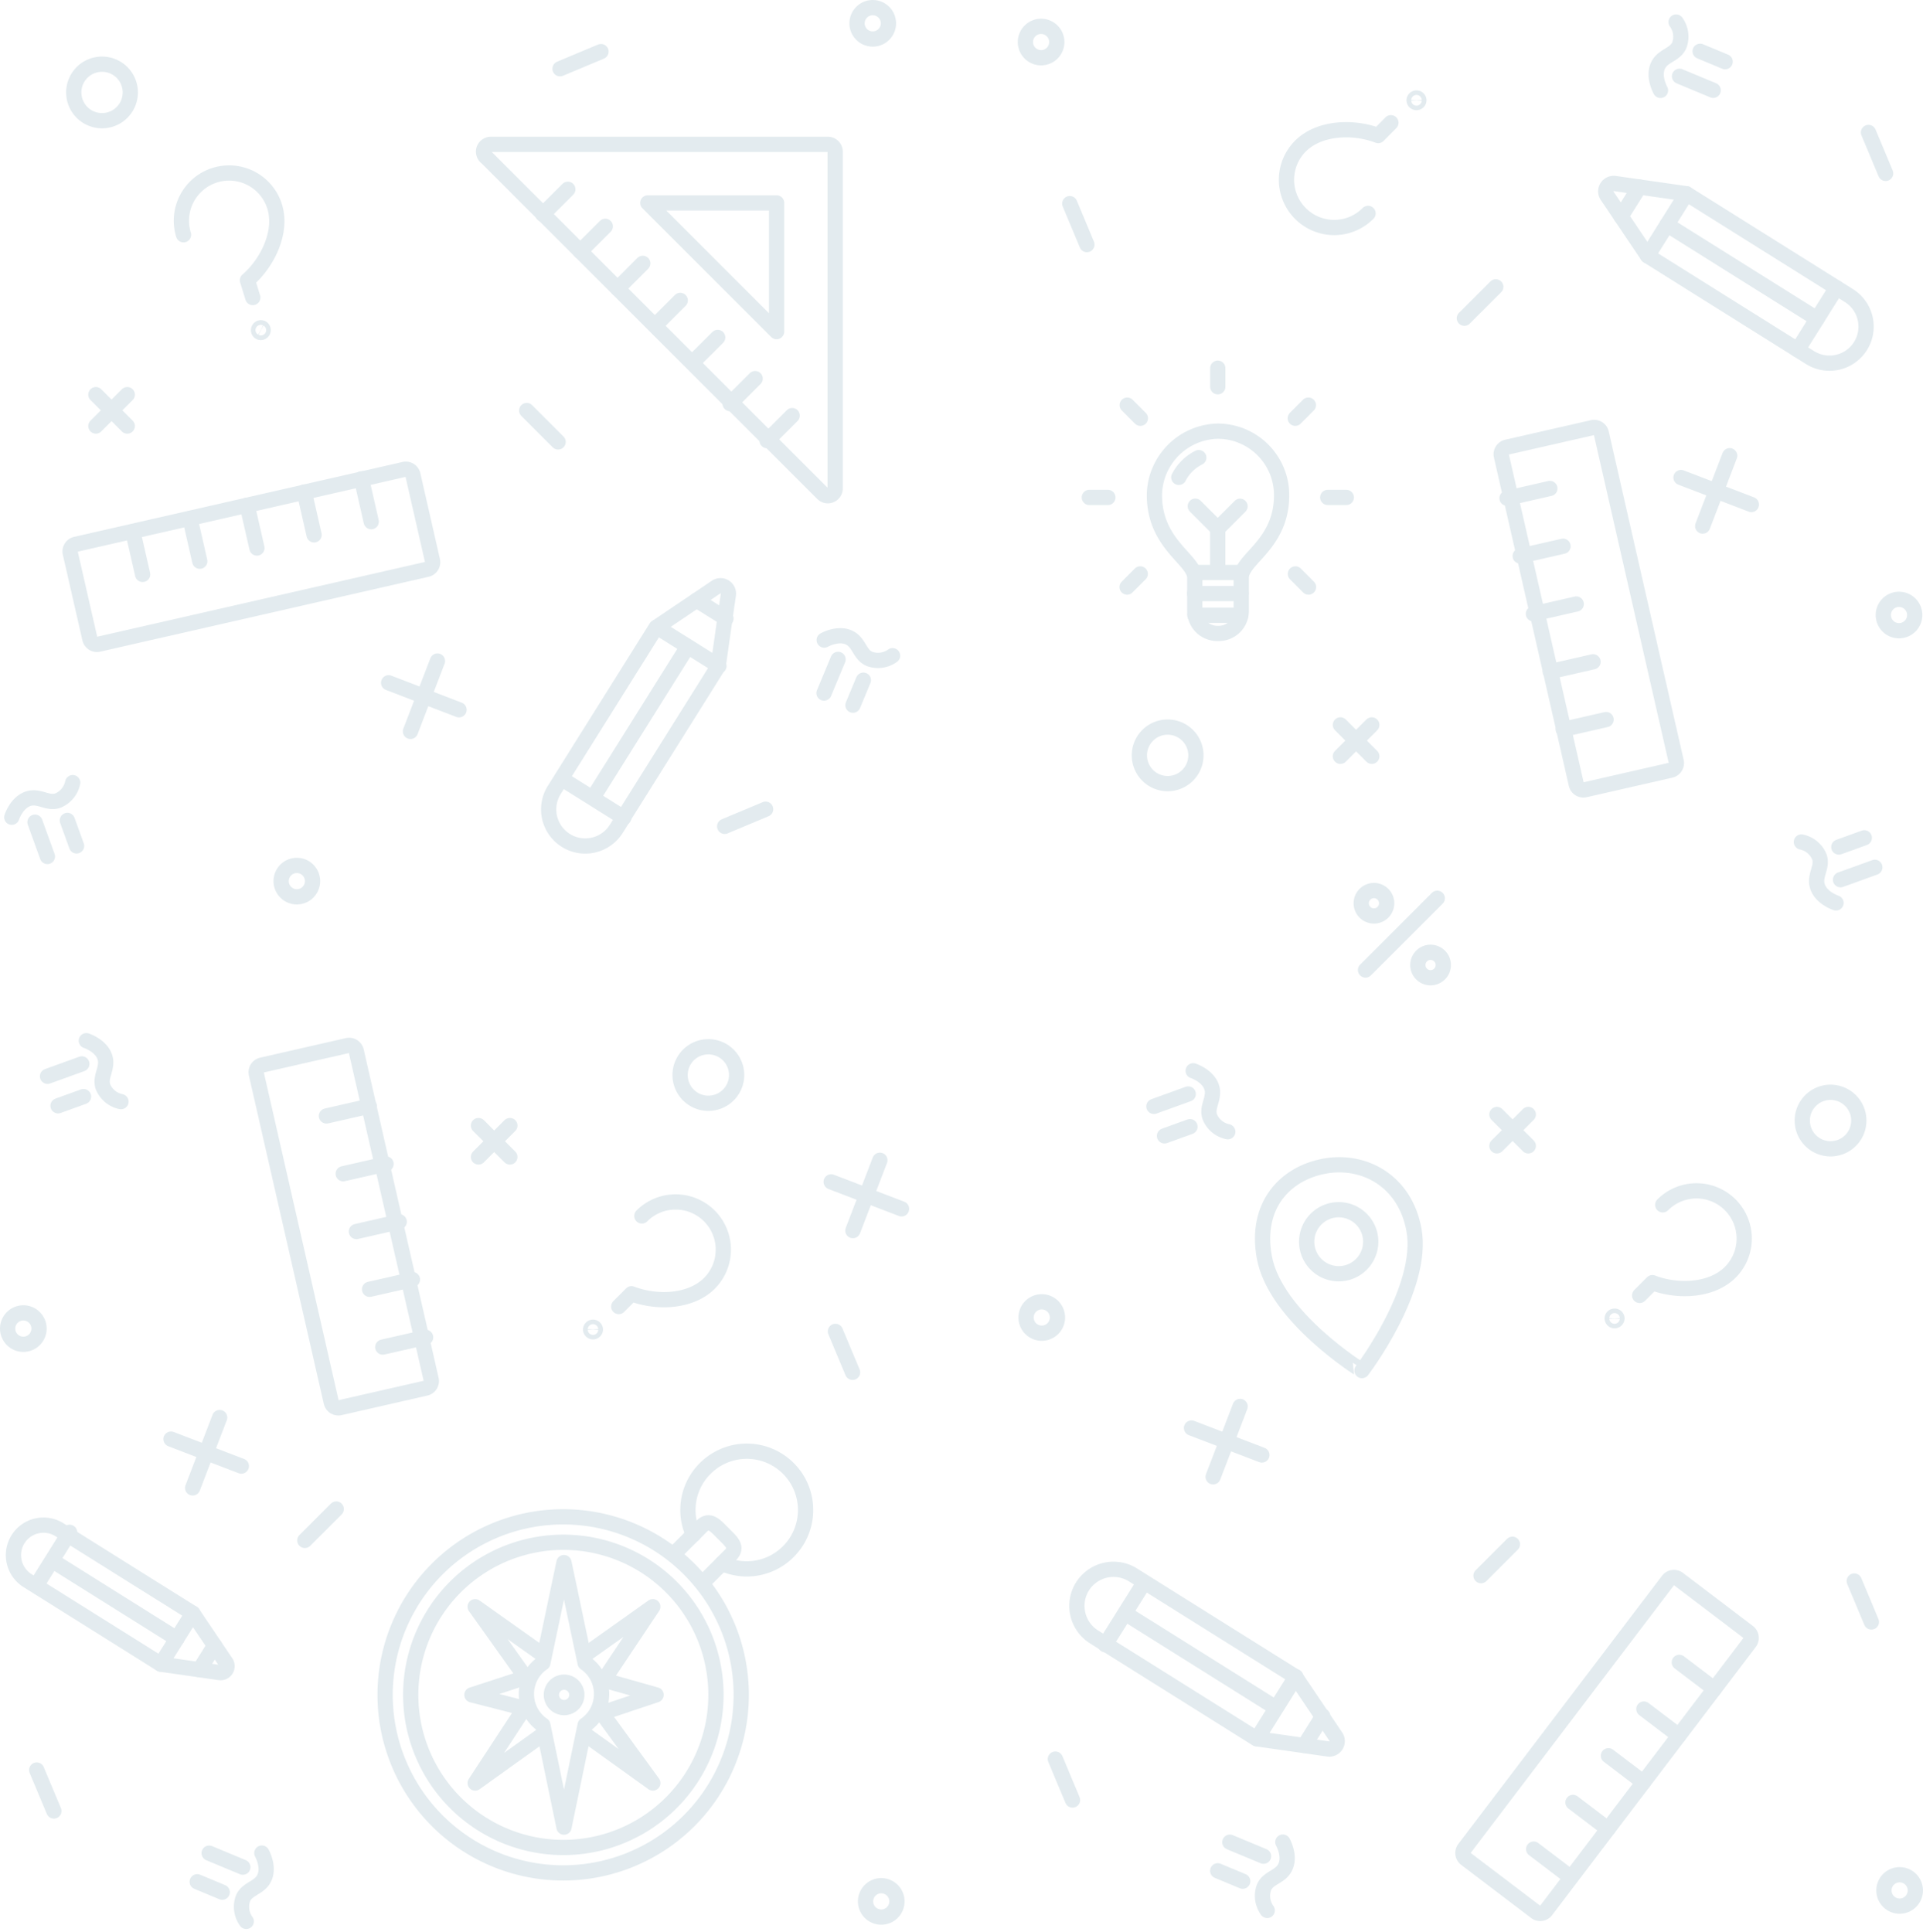 <svg xmlns="http://www.w3.org/2000/svg" width="378" height="379.836" viewBox="0 0 378 379.836">
  <g id="bg-pattern" transform="translate(1.5 1.5)" opacity="0.11" style="mix-blend-mode: overlay;isolation: isolate">
    <g id="Gruppe_1169" data-name="Gruppe 1169" style="mix-blend-mode: multiply;isolation: isolate">
      <path id="Pfad_2929" data-name="Pfad 2929" d="M-1052.342,2521.917l11.808-7.956a1.546,1.546,0,0,1,1.687-.025,1.543,1.543,0,0,1,.717,1.529l-2.013,14.094-20.018,31.935a7.2,7.2,0,0,1-9.92,2.277,7.2,7.2,0,0,1-2.275-9.914Z" transform="translate(1179.804 -2400.052)" fill="none" stroke="#044d70" stroke-linecap="round" stroke-linejoin="round" stroke-width="3"/>
      <line id="Linie_241" data-name="Linie 241" x2="12.199" y2="7.642" transform="translate(127.619 121.786)" fill="none" stroke="#044d70" stroke-linecap="round" stroke-linejoin="round" stroke-width="3"/>
      <line id="Linie_242" data-name="Linie 242" x1="12.194" y1="7.639" transform="translate(108.923 151.615)" fill="none" stroke="#044d70" stroke-linecap="round" stroke-linejoin="round" stroke-width="3"/>
      <line id="Linie_243" data-name="Linie 243" x1="18.49" y2="29.498" transform="translate(115.112 125.738)" fill="none" stroke="#044d70" stroke-linecap="round" stroke-linejoin="round" stroke-width="3"/>
      <line id="Linie_244" data-name="Linie 244" x2="5.768" y2="3.612" transform="translate(135.432 116.495)" fill="none" stroke="#044d70" stroke-linecap="round" stroke-linejoin="round" stroke-width="3"/>
      <path id="Pfad_2930" data-name="Pfad 2930" d="M-1165.125,2505.9a1.441,1.441,0,0,0-1.085,1.724l3.843,16.838a1.44,1.44,0,0,0,1.717,1.083l64.548-14.722a1.437,1.437,0,0,0,1.084-1.724l-3.84-16.834a1.434,1.434,0,0,0-1.723-1.084Z" transform="translate(1178.525 -2400.397)" fill="none" stroke="#044d70" stroke-linecap="round" stroke-linejoin="round" stroke-width="3"/>
      <line id="Linie_245" data-name="Linie 245" x2="1.917" y2="8.419" transform="translate(69.555 92.636)" fill="none" stroke="#044d70" stroke-linecap="round" stroke-linejoin="round" stroke-width="3"/>
      <line id="Linie_246" data-name="Linie 246" x2="1.918" y2="8.422" transform="translate(58.32 95.225)" fill="none" stroke="#044d70" stroke-linecap="round" stroke-linejoin="round" stroke-width="3"/>
      <line id="Linie_247" data-name="Linie 247" x2="1.922" y2="8.415" transform="translate(47.081 97.823)" fill="none" stroke="#044d70" stroke-linecap="round" stroke-linejoin="round" stroke-width="3"/>
      <line id="Linie_248" data-name="Linie 248" x2="1.92" y2="8.42" transform="translate(35.848 100.413)" fill="none" stroke="#044d70" stroke-linecap="round" stroke-linejoin="round" stroke-width="3"/>
      <line id="Linie_249" data-name="Linie 249" x2="1.925" y2="8.427" transform="translate(24.611 102.997)" fill="none" stroke="#044d70" stroke-linecap="round" stroke-linejoin="round" stroke-width="3"/>
      <path id="Pfad_2931" data-name="Pfad 2931" d="M-1019.566,2497.021a1.435,1.435,0,0,0,1.568.311,1.437,1.437,0,0,0,.888-1.329v-66.2a1.437,1.437,0,0,0-1.442-1.439h-66.226a1.436,1.436,0,0,0-1.441,1.439,1.451,1.451,0,0,0,.608,1.177Zm-9.058-57.146v25.3l-25.309-25.3Z" transform="translate(1179.774 -2401.485)" fill="none" stroke="#044d70" stroke-linecap="round" stroke-linejoin="round" stroke-width="3"/>
      <line id="Linie_250" data-name="Linie 250" y1="4.923" x2="4.93" transform="translate(149.288 80.205)" fill="none" stroke="#044d70" stroke-linecap="round" stroke-linejoin="round" stroke-width="3"/>
      <line id="Linie_251" data-name="Linie 251" y1="4.921" x2="4.926" transform="translate(142.014 72.931)" fill="none" stroke="#044d70" stroke-linecap="round" stroke-linejoin="round" stroke-width="3"/>
      <line id="Linie_252" data-name="Linie 252" y1="4.924" x2="4.933" transform="translate(134.645 64.839)" fill="none" stroke="#044d70" stroke-linecap="round" stroke-linejoin="round" stroke-width="3"/>
      <line id="Linie_253" data-name="Linie 253" y1="4.929" x2="4.929" transform="translate(127.286 57.558)" fill="none" stroke="#044d70" stroke-linecap="round" stroke-linejoin="round" stroke-width="3"/>
      <line id="Linie_254" data-name="Linie 254" y1="4.924" x2="4.926" transform="translate(119.921 50.274)" fill="none" stroke="#044d70" stroke-linecap="round" stroke-linejoin="round" stroke-width="3"/>
      <line id="Linie_255" data-name="Linie 255" y1="4.924" x2="4.93" transform="translate(112.554 42.995)" fill="none" stroke="#044d70" stroke-linecap="round" stroke-linejoin="round" stroke-width="3"/>
      <line id="Linie_256" data-name="Linie 256" y1="4.925" x2="4.927" transform="translate(105.193 35.71)" fill="none" stroke="#044d70" stroke-linecap="round" stroke-linejoin="round" stroke-width="3"/>
      <path id="Pfad_2932" data-name="Pfad 2932" d="M-1143.951,2446.137a9.376,9.376,0,0,1,6.2-11.728,9.378,9.378,0,0,1,11.721,6.2c1.526,4.949-1.347,11-5.353,14.48l1.049,3.392" transform="translate(1178.525 -2401.485)" fill="none" stroke="#044d70" stroke-linecap="round" stroke-linejoin="round" stroke-width="3"/>
      <path id="Pfad_2933" data-name="Pfad 2933" d="M-1128.97,2465.3a.468.468,0,0,0,.437-.827.468.468,0,0,0-.437.827Z" transform="translate(1178.525 -2401.485)" fill="none" stroke="#044d70" stroke-linecap="round" stroke-linejoin="round" stroke-width="3"/>
      <line id="Linie_257" data-name="Linie 257" x2="13.834" y2="5.307" transform="translate(74.892 132.732)" fill="none" stroke="#044d70" stroke-linecap="round" stroke-linejoin="round" stroke-width="3"/>
      <line id="Linie_258" data-name="Linie 258" y1="13.833" x2="5.305" transform="translate(79.184 128.455)" fill="none" stroke="#044d70" stroke-linecap="round" stroke-linejoin="round" stroke-width="3"/>
      <line id="Linie_259" data-name="Linie 259" y1="6.172" x2="6.171" transform="translate(17.347 76.085)" fill="none" stroke="#044d70" stroke-linecap="round" stroke-linejoin="round" stroke-width="3"/>
      <line id="Linie_260" data-name="Linie 260" x1="6.171" y1="6.173" transform="translate(17.346 76.085)" fill="none" stroke="#044d70" stroke-linecap="round" stroke-linejoin="round" stroke-width="3"/>
      <line id="Linie_261" data-name="Linie 261" x1="6.172" y1="6.173" transform="translate(102.033 79.206)" fill="none" stroke="#044d70" stroke-linecap="round" stroke-linejoin="round" stroke-width="3"/>
      <line id="Linie_262" data-name="Linie 262" x1="8.051" y2="3.371" transform="translate(140.947 157.583)" fill="none" stroke="#044d70" stroke-linecap="round" stroke-linejoin="round" stroke-width="3"/>
      <line id="Linie_263" data-name="Linie 263" x1="8.051" y2="3.371" transform="translate(108.584 8.643)" fill="none" stroke="#044d70" stroke-linecap="round" stroke-linejoin="round" stroke-width="3"/>
      <path id="Pfad_2934" data-name="Pfad 2934" d="M-1154.413,2418.161a5.555,5.555,0,0,1-5.556,5.553,5.555,5.555,0,0,1-5.556-5.553,5.556,5.556,0,0,1,5.556-5.558A5.557,5.557,0,0,1-1154.413,2418.161Z" transform="translate(1178.525 -2401.485)" fill="none" stroke="#044d70" stroke-linecap="round" stroke-linejoin="round" stroke-width="3"/>
      <path id="Pfad_2935" data-name="Pfad 2935" d="M-1118.588,2571.34a3.087,3.087,0,0,1-3.087,3.087,3.087,3.087,0,0,1-3.086-3.087,3.087,3.087,0,0,1,3.086-3.086A3.087,3.087,0,0,1-1118.588,2571.34Z" transform="translate(1178.525 -2399.618)" fill="none" stroke="#044d70" stroke-linecap="round" stroke-linejoin="round" stroke-width="3"/>
      <path id="Pfad_2936" data-name="Pfad 2936" d="M-1007.235,2404.571a3.086,3.086,0,0,1-3.086,3.086,3.088,3.088,0,0,1-3.087-3.086,3.088,3.088,0,0,1,3.087-3.086A3.086,3.086,0,0,1-1007.235,2404.571Z" transform="translate(1180.374 -2401.485)" fill="none" stroke="#044d70" stroke-linecap="round" stroke-linejoin="round" stroke-width="3"/>
      <line id="Linie_264" data-name="Linie 264" y1="6.623" x2="2.758" transform="translate(160.478 128.129)" fill="none" stroke="#044d70" stroke-linecap="round" stroke-linejoin="round" stroke-width="3"/>
      <line id="Linie_265" data-name="Linie 265" y1="4.914" x2="2.046" transform="translate(166.164 132.22)" fill="none" stroke="#044d70" stroke-linecap="round" stroke-linejoin="round" stroke-width="3"/>
      <path id="Pfad_2937" data-name="Pfad 2937" d="M-1019.822,2524.455s2.566-1.456,4.739-.548,2.153,3.417,4.174,4.26a4.877,4.877,0,0,0,4.52-.642" transform="translate(1180.338 -2400.123)" fill="none" stroke="#044d70" stroke-linecap="round" stroke-linejoin="round" stroke-width="3"/>
      <line id="Linie_266" data-name="Linie 266" x1="2.438" y1="6.747" transform="translate(5.379 160.134)" fill="none" stroke="#044d70" stroke-linecap="round" stroke-linejoin="round" stroke-width="3"/>
      <line id="Linie_267" data-name="Linie 267" x1="1.809" y1="5.009" transform="translate(11.741 159.789)" fill="none" stroke="#044d70" stroke-linecap="round" stroke-linejoin="round" stroke-width="3"/>
      <path id="Pfad_2938" data-name="Pfad 2938" d="M-1177.715,2558.957s.907-2.8,3.124-3.6,3.895,1.064,5.956.322a4.87,4.87,0,0,0,2.9-3.525" transform="translate(1178.525 -2399.795)" fill="none" stroke="#044d70" stroke-linecap="round" stroke-linejoin="round" stroke-width="3"/>
      <path id="Pfad_2939" data-name="Pfad 2939" d="M-1142.136,2713.04l6.529,9.692a1.266,1.266,0,0,1,.021,1.383,1.268,1.268,0,0,1-1.255.589l-11.567-1.653-26.208-16.427a5.913,5.913,0,0,1-1.868-8.14,5.907,5.907,0,0,1,8.137-1.867Z" transform="translate(1178.525 -2397.388)" fill="none" stroke="#044d70" stroke-linecap="round" stroke-linejoin="round" stroke-width="3"/>
      <line id="Linie_268" data-name="Linie 268" x1="6.272" y2="10.011" transform="translate(30.117 315.652)" fill="none" stroke="#044d70" stroke-linecap="round" stroke-linejoin="round" stroke-width="3"/>
      <line id="Linie_269" data-name="Linie 269" y1="10.008" x2="6.269" transform="translate(5.912 299.738)" fill="none" stroke="#044d70" stroke-linecap="round" stroke-linejoin="round" stroke-width="3"/>
      <line id="Linie_270" data-name="Linie 270" x1="24.208" y1="15.175" transform="translate(9.046 305.486)" fill="none" stroke="#044d70" stroke-linecap="round" stroke-linejoin="round" stroke-width="3"/>
      <line id="Linie_271" data-name="Linie 271" x1="2.966" y2="4.733" transform="translate(37.705 322.014)" fill="none" stroke="#044d70" stroke-linecap="round" stroke-linejoin="round" stroke-width="3"/>
      <path id="Pfad_2940" data-name="Pfad 2940" d="M-1109.994,2603.876a1.444,1.444,0,0,0-1.725-1.085l-16.838,3.844a1.44,1.44,0,0,0-1.083,1.717l14.723,64.548a1.437,1.437,0,0,0,1.723,1.084l16.834-3.84a1.434,1.434,0,0,0,1.084-1.724Z" transform="translate(1178.525 -2398.744)" fill="none" stroke="#044d70" stroke-linecap="round" stroke-linejoin="round" stroke-width="3"/>
      <line id="Linie_272" data-name="Linie 272" x1="8.419" y2="1.917" transform="translate(73.742 261.408)" fill="none" stroke="#044d70" stroke-linecap="round" stroke-linejoin="round" stroke-width="3"/>
      <line id="Linie_273" data-name="Linie 273" x1="8.422" y2="1.918" transform="translate(71.149 250.048)" fill="none" stroke="#044d70" stroke-linecap="round" stroke-linejoin="round" stroke-width="3"/>
      <line id="Linie_274" data-name="Linie 274" x1="8.416" y2="1.922" transform="translate(68.558 238.686)" fill="none" stroke="#044d70" stroke-linecap="round" stroke-linejoin="round" stroke-width="3"/>
      <line id="Linie_275" data-name="Linie 275" x1="8.42" y2="1.92" transform="translate(65.964 227.328)" fill="none" stroke="#044d70" stroke-linecap="round" stroke-linejoin="round" stroke-width="3"/>
      <line id="Linie_276" data-name="Linie 276" x1="8.426" y2="1.925" transform="translate(62.666 215.966)" fill="none" stroke="#044d70" stroke-linecap="round" stroke-linejoin="round" stroke-width="3"/>
      <path id="Pfad_2941" data-name="Pfad 2941" d="M-1055.239,2636.322a9.378,9.378,0,0,1,13.268,0,9.379,9.379,0,0,1,0,13.26c-3.662,3.662-10.352,3.951-15.3,2.037l-2.508,2.513" transform="translate(1179.909 -2398.78)" fill="none" stroke="#044d70" stroke-linecap="round" stroke-linejoin="round" stroke-width="3"/>
      <path id="Pfad_2942" data-name="Pfad 2942" d="M-1065.178,2658.525a.468.468,0,0,0,.935,0,.468.468,0,0,0-.935,0Z" transform="translate(1179.776 -2398.653)" fill="none" stroke="#044d70" stroke-linecap="round" stroke-linejoin="round" stroke-width="3"/>
      <line id="Linie_277" data-name="Linie 277" x1="5.307" y2="13.834" transform="translate(36.37 277.177)" fill="none" stroke="#044d70" stroke-linecap="round" stroke-linejoin="round" stroke-width="3"/>
      <line id="Linie_278" data-name="Linie 278" x2="13.832" y2="5.305" transform="translate(32.108 281.416)" fill="none" stroke="#044d70" stroke-linecap="round" stroke-linejoin="round" stroke-width="3"/>
      <line id="Linie_279" data-name="Linie 279" x2="6.172" y2="6.171" transform="translate(92.553 219.779)" fill="none" stroke="#044d70" stroke-linecap="round" stroke-linejoin="round" stroke-width="3"/>
      <line id="Linie_280" data-name="Linie 280" y1="6.171" x2="6.173" transform="translate(92.553 219.778)" fill="none" stroke="#044d70" stroke-linecap="round" stroke-linejoin="round" stroke-width="3"/>
      <line id="Linie_281" data-name="Linie 281" y1="6.172" x2="6.174" transform="translate(58.422 295.163)" fill="none" stroke="#044d70" stroke-linecap="round" stroke-linejoin="round" stroke-width="3"/>
      <line id="Linie_282" data-name="Linie 282" x1="3.372" y1="8.051" transform="translate(5.716 346.476)" fill="none" stroke="#044d70" stroke-linecap="round" stroke-linejoin="round" stroke-width="3"/>
      <line id="Linie_283" data-name="Linie 283" x1="3.37" y1="8.051" transform="translate(162.717 260.238)" fill="none" stroke="#044d70" stroke-linecap="round" stroke-linejoin="round" stroke-width="3"/>
      <path id="Pfad_2943" data-name="Pfad 2943" d="M-1042.27,2614.588a5.555,5.555,0,0,1-5.554-5.555,5.555,5.555,0,0,1,5.554-5.556,5.557,5.557,0,0,1,5.558,5.556A5.557,5.557,0,0,1-1042.27,2614.588Z" transform="translate(1180.009 -2399.193)" fill="none" stroke="#044d70" stroke-linecap="round" stroke-linejoin="round" stroke-width="3"/>
      <path id="Pfad_2944" data-name="Pfad 2944" d="M-1175.438,2661.42a3.087,3.087,0,0,1-3.087-3.087,3.087,3.087,0,0,1,3.087-3.086,3.086,3.086,0,0,1,3.086,3.086A3.086,3.086,0,0,1-1175.438,2661.42Z" transform="translate(1178.525 -2398.644)" fill="none" stroke="#044d70" stroke-linecap="round" stroke-linejoin="round" stroke-width="3"/>
      <path id="Pfad_2945" data-name="Pfad 2945" d="M-1008.667,2772.774a3.087,3.087,0,0,1-3.087-3.086,3.089,3.089,0,0,1,3.087-3.087,3.088,3.088,0,0,1,3.086,3.087A3.086,3.086,0,0,1-1008.667,2772.774Z" transform="translate(1180.392 -2397.388)" fill="none" stroke="#044d70" stroke-linecap="round" stroke-linejoin="round" stroke-width="3"/>
      <line id="Linie_284" data-name="Linie 284" x2="6.623" y2="2.758" transform="translate(39.611 362.814)" fill="none" stroke="#044d70" stroke-linecap="round" stroke-linejoin="round" stroke-width="3"/>
      <line id="Linie_285" data-name="Linie 285" x2="4.915" y2="2.046" transform="translate(37.267 368.44)" fill="none" stroke="#044d70" stroke-linecap="round" stroke-linejoin="round" stroke-width="3"/>
      <path id="Pfad_2946" data-name="Pfad 2946" d="M-1128.552,2760.187s1.455,2.565.549,4.738-3.417,2.153-4.261,4.175a4.873,4.873,0,0,0,.643,4.519" transform="translate(1178.525 -2397.388)" fill="none" stroke="#044d70" stroke-linecap="round" stroke-linejoin="round" stroke-width="3"/>
      <line id="Linie_286" data-name="Linie 286" y1="2.438" x2="6.747" transform="translate(7.838 207.654)" fill="none" stroke="#044d70" stroke-linecap="round" stroke-linejoin="round" stroke-width="3"/>
      <line id="Linie_287" data-name="Linie 287" y1="1.81" x2="5.009" transform="translate(9.909 214.081)" fill="none" stroke="#044d70" stroke-linecap="round" stroke-linejoin="round" stroke-width="3"/>
      <path id="Pfad_2947" data-name="Pfad 2947" d="M-1163.055,2602.293s2.806.908,3.605,3.124-1.065,3.9-.323,5.956a4.875,4.875,0,0,0,3.527,2.9" transform="translate(1178.525 -2399.201)" fill="none" stroke="#044d70" stroke-linecap="round" stroke-linejoin="round" stroke-width="3"/>
      <path id="Pfad_2948" data-name="Pfad 2948" d="M-1095.067,2704.335a35,35,0,0,0,0,49.5,35,35,0,0,0,49.5,0,35,35,0,0,0,0-49.5A35,35,0,0,0-1095.067,2704.335Z" transform="translate(1179.519 -2397.388)" fill="none" stroke="#044d70" stroke-linecap="round" stroke-linejoin="round" stroke-width="3"/>
      <path id="Pfad_2949" data-name="Pfad 2949" d="M-1091.532,2707.871a30,30,0,0,0,0,42.426,30,30,0,0,0,42.427,0,30,30,0,0,0,0-42.427A30,30,0,0,0-1091.532,2707.871Z" transform="translate(1179.552 -2397.388)" fill="none" stroke="#044d70" stroke-linecap="round" stroke-linejoin="round" stroke-width="3"/>
      <path id="Pfad_2950" data-name="Pfad 2950" d="M-1066.474,2721.336l13.477-9.574.013-.013-.006.009.007-.008-.012.015-9.623,14.417,10.267,2.9h.009l0,0h0l-10.67,3.57,10.026,13.753.01.011,0,0,0,0-.009-.01-13.515-9.7" transform="translate(1179.807 -2397.388)" fill="none" stroke="#044d70" stroke-linecap="round" stroke-linejoin="round" stroke-width="3"/>
      <path id="Pfad_2951" data-name="Pfad 2951" d="M-1074.163,2736.741l-13.476,9.666-.013.013,0,0,0,0,.013-.014,9.623-14.686-10.264-2.633h-.01l0,0h.005l10.533-3.434-9.892-13.886-.01-.01,0,.006,0-.008.01.011,13.479,9.565" transform="translate(1179.558 -2397.388)" fill="none" stroke="#044d70" stroke-linecap="round" stroke-linejoin="round" stroke-width="3"/>
      <path id="Pfad_2952" data-name="Pfad 2952" d="M-1070.321,2703.084l4.157,19.72a7.376,7.376,0,0,1,3.234,6.109,7.383,7.383,0,0,1-3.23,6.109l-4.157,20.063-4.159-20.062a7.384,7.384,0,0,1-3.231-6.111,7.371,7.371,0,0,1,3.233-6.108Z" transform="translate(1179.681 -2397.388)" fill="none" stroke="#044d70" stroke-linecap="round" stroke-linejoin="round" stroke-width="3"/>
      <path id="Pfad_2953" data-name="Pfad 2953" d="M-1070.318,2731.587a2.5,2.5,0,0,0,2.5-2.5,2.5,2.5,0,0,0-2.5-2.5,2.5,2.5,0,0,0-2.5,2.5A2.5,2.5,0,0,0-1070.318,2731.587Z" transform="translate(1179.705 -2397.388)" fill="none" stroke="#044d70" stroke-linecap="round" stroke-linejoin="round" stroke-width="3"/>
      <path id="Pfad_2954" data-name="Pfad 2954" d="M-1048.532,2701.64l4.951-4.95c1.562-1.562,2.679-.147,4.241,1.416s2.977,2.679,1.415,4.242l-4.949,4.948" transform="translate(1180.001 -2398.141)" fill="none" stroke="#044d70" stroke-linecap="round" stroke-linejoin="round" stroke-width="3"/>
      <path id="Pfad_2955" data-name="Pfad 2955" d="M-1045.281,2698.39a11.5,11.5,0,0,1,2.331-13.017,11.555,11.555,0,0,1,16.342,0,11.555,11.555,0,0,1,0,16.342,11.493,11.493,0,0,1-13.015,2.331" transform="translate(1180.077 -2398.192)" fill="none" stroke="#044d70" stroke-linecap="round" stroke-linejoin="round" stroke-width="3"/>
      <line id="Linie_288" data-name="Linie 288" x1="5.308" y2="13.834" transform="translate(166.149 226.592)" fill="none" stroke="#044d70" stroke-linecap="round" stroke-linejoin="round" stroke-width="3"/>
      <line id="Linie_289" data-name="Linie 289" x2="13.832" y2="5.305" transform="translate(161.882 230.844)" fill="none" stroke="#044d70" stroke-linecap="round" stroke-linejoin="round" stroke-width="3"/>
      <path id="Pfad_2956" data-name="Pfad 2956" d="M-860.248,2450.274l-7.956-11.809a1.537,1.537,0,0,1-.024-1.685,1.541,1.541,0,0,1,1.528-.717l14.094,2.012,31.936,20.018a7.205,7.205,0,0,1,2.276,9.921,7.2,7.2,0,0,1-9.914,2.274Z" transform="translate(1182.609 -2401.485)" fill="none" stroke="#044d70" stroke-linecap="round" stroke-linejoin="round" stroke-width="3"/>
      <line id="Linie_290" data-name="Linie 290" y1="12.199" x2="7.642" transform="translate(322.361 36.589)" fill="none" stroke="#044d70" stroke-linecap="round" stroke-linejoin="round" stroke-width="3"/>
      <line id="Linie_291" data-name="Linie 291" x1="7.64" y2="12.194" transform="translate(351.858 55.081)" fill="none" stroke="#044d70" stroke-linecap="round" stroke-linejoin="round" stroke-width="3"/>
      <line id="Linie_292" data-name="Linie 292" x2="29.498" y2="18.49" transform="translate(326.181 42.688)" fill="none" stroke="#044d70" stroke-linecap="round" stroke-linejoin="round" stroke-width="3"/>
      <line id="Linie_293" data-name="Linie 293" y1="5.767" x2="3.613" transform="translate(317.143 35.271)" fill="none" stroke="#044d70" stroke-linecap="round" stroke-linejoin="round" stroke-width="3"/>
      <path id="Pfad_2957" data-name="Pfad 2957" d="M-874.266,2553.05a1.44,1.44,0,0,0,1.724,1.086l16.838-3.843a1.44,1.44,0,0,0,1.083-1.718l-14.723-64.547a1.434,1.434,0,0,0-1.723-1.084l-16.834,3.839a1.435,1.435,0,0,0-1.084,1.724Z" transform="translate(1182.609 -2400.376)" fill="none" stroke="#044d70" stroke-linecap="round" stroke-linejoin="round" stroke-width="3"/>
      <line id="Linie_294" data-name="Linie 294" y1="1.917" x2="8.419" transform="translate(294.734 94.527)" fill="none" stroke="#044d70" stroke-linecap="round" stroke-linejoin="round" stroke-width="3"/>
      <line id="Linie_295" data-name="Linie 295" y1="1.919" x2="8.421" transform="translate(297.323 105.886)" fill="none" stroke="#044d70" stroke-linecap="round" stroke-linejoin="round" stroke-width="3"/>
      <line id="Linie_296" data-name="Linie 296" y1="1.922" x2="8.416" transform="translate(299.921 117.245)" fill="none" stroke="#044d70" stroke-linecap="round" stroke-linejoin="round" stroke-width="3"/>
      <line id="Linie_297" data-name="Linie 297" y1="1.92" x2="8.42" transform="translate(303.224 128.606)" fill="none" stroke="#044d70" stroke-linecap="round" stroke-linejoin="round" stroke-width="3"/>
      <line id="Linie_298" data-name="Linie 298" y1="1.924" x2="8.427" transform="translate(305.78 139.963)" fill="none" stroke="#044d70" stroke-linecap="round" stroke-linejoin="round" stroke-width="3"/>
      <path id="Pfad_2958" data-name="Pfad 2958" d="M-914.007,2441.939a9.377,9.377,0,0,1-13.268.041,9.38,9.38,0,0,1-.039-13.26c3.652-3.675,10.34-3.984,15.3-2.086l2.5-2.521" transform="translate(1181.421 -2401.485)" fill="none" stroke="#044d70" stroke-linecap="round" stroke-linejoin="round" stroke-width="3"/>
      <path id="Pfad_2959" data-name="Pfad 2959" d="M-904.137,2419.7a.468.468,0,0,0-.935,0,.468.468,0,0,0,.935,0Z" transform="translate(1181.544 -2401.485)" fill="none" stroke="#044d70" stroke-linecap="round" stroke-linejoin="round" stroke-width="3"/>
      <line id="Linie_299" data-name="Linie 299" y1="13.833" x2="5.308" transform="translate(333.195 88.089)" fill="none" stroke="#044d70" stroke-linecap="round" stroke-linejoin="round" stroke-width="3"/>
      <line id="Linie_300" data-name="Linie 300" x1="13.833" y1="5.304" transform="translate(328.932 92.38)" fill="none" stroke="#044d70" stroke-linecap="round" stroke-linejoin="round" stroke-width="3"/>
      <line id="Linie_301" data-name="Linie 301" x1="6.172" y1="6.172" transform="translate(261.98 141.008)" fill="none" stroke="#044d70" stroke-linecap="round" stroke-linejoin="round" stroke-width="3"/>
      <line id="Linie_302" data-name="Linie 302" x1="6.172" y2="6.171" transform="translate(261.98 141.009)" fill="none" stroke="#044d70" stroke-linecap="round" stroke-linejoin="round" stroke-width="3"/>
      <line id="Linie_303" data-name="Linie 303" x1="6.174" y2="6.171" transform="translate(286.348 54.89)" fill="none" stroke="#044d70" stroke-linecap="round" stroke-linejoin="round" stroke-width="3"/>
      <line id="Linie_304" data-name="Linie 304" x2="3.371" y2="8.05" transform="translate(365.785 24.542)" fill="none" stroke="#044d70" stroke-linecap="round" stroke-linejoin="round" stroke-width="3"/>
      <line id="Linie_305" data-name="Linie 305" x2="3.37" y2="8.054" transform="translate(208.783 38.531)" fill="none" stroke="#044d70" stroke-linecap="round" stroke-linejoin="round" stroke-width="3"/>
      <path id="Pfad_2960" data-name="Pfad 2960" d="M-953,2541.338a5.556,5.556,0,0,1,5.554,5.556A5.555,5.555,0,0,1-953,2552.45a5.557,5.557,0,0,1-5.557-5.556A5.558,5.558,0,0,1-953,2541.338Z" transform="translate(1181.022 -2399.898)" fill="none" stroke="#044d70" stroke-linecap="round" stroke-linejoin="round" stroke-width="3"/>
      <path id="Pfad_2961" data-name="Pfad 2961" d="M-810.824,2516.521a3.086,3.086,0,0,1,3.087,3.086,3.088,3.088,0,0,1-3.087,3.087,3.087,3.087,0,0,1-3.086-3.086A3.086,3.086,0,0,1-810.824,2516.521Z" transform="translate(1182.609 -2400.197)" fill="none" stroke="#044d70" stroke-linecap="round" stroke-linejoin="round" stroke-width="3"/>
      <path id="Pfad_2962" data-name="Pfad 2962" d="M-977.594,2405.166a3.087,3.087,0,0,1,3.086,3.087,3.088,3.088,0,0,1-3.087,3.086,3.087,3.087,0,0,1-3.085-3.086A3.087,3.087,0,0,1-977.594,2405.166Z" transform="translate(1180.74 -2401.485)" fill="none" stroke="#044d70" stroke-linecap="round" stroke-linejoin="round" stroke-width="3"/>
      <line id="Linie_306" data-name="Linie 306" x1="6.623" y1="2.758" transform="translate(328.638 13.497)" fill="none" stroke="#044d70" stroke-linecap="round" stroke-linejoin="round" stroke-width="3"/>
      <line id="Linie_307" data-name="Linie 307" x1="4.915" y1="2.046" transform="translate(332.69 8.582)" fill="none" stroke="#044d70" stroke-linecap="round" stroke-linejoin="round" stroke-width="3"/>
      <path id="Pfad_2963" data-name="Pfad 2963" d="M-857.71,2417.753s-1.455-2.564-.549-4.737,3.417-2.154,4.261-4.175a4.877,4.877,0,0,0-.642-4.52" transform="translate(1182.609 -2401.485)" fill="none" stroke="#044d70" stroke-linecap="round" stroke-linejoin="round" stroke-width="3"/>
      <line id="Linie_308" data-name="Linie 308" x1="6.747" y2="2.438" transform="translate(360.287 169.008)" fill="none" stroke="#044d70" stroke-linecap="round" stroke-linejoin="round" stroke-width="3"/>
      <line id="Linie_309" data-name="Linie 309" x1="5.009" y2="1.809" transform="translate(359.954 163.208)" fill="none" stroke="#044d70" stroke-linecap="round" stroke-linejoin="round" stroke-width="3"/>
      <path id="Pfad_2964" data-name="Pfad 2964" d="M-823.207,2575.648s-2.806-.908-3.605-3.124,1.065-3.9.323-5.956a4.877,4.877,0,0,0-3.526-2.9" transform="translate(1182.609 -2399.64)" fill="none" stroke="#044d70" stroke-linecap="round" stroke-linejoin="round" stroke-width="3"/>
      <line id="Linie_310" data-name="Linie 310" y1="8.514" transform="translate(237.866 102.466)" fill="none" stroke="#044d70" stroke-linecap="round" stroke-linejoin="round" stroke-width="3"/>
      <line id="Linie_311" data-name="Linie 311" y1="4.392" x2="4.39" transform="translate(237.866 98.031)" fill="none" stroke="#044d70" stroke-linecap="round" stroke-linejoin="round" stroke-width="3"/>
      <line id="Linie_312" data-name="Linie 312" x1="4.391" y1="4.39" transform="translate(233.457 98.015)" fill="none" stroke="#044d70" stroke-linecap="round" stroke-linejoin="round" stroke-width="3"/>
      <line id="Linie_313" data-name="Linie 313" y1="3.654" transform="translate(237.877 70.883)" fill="none" stroke="#044d70" stroke-linecap="round" stroke-linejoin="round" stroke-width="3"/>
      <line id="Linie_314" data-name="Linie 314" x2="2.58" y2="2.585" transform="translate(253.131 111.326)" fill="none" stroke="#044d70" stroke-linecap="round" stroke-linejoin="round" stroke-width="3"/>
      <line id="Linie_315" data-name="Linie 315" y1="2.585" x2="2.577" transform="translate(253.105 78.144)" fill="none" stroke="#044d70" stroke-linecap="round" stroke-linejoin="round" stroke-width="3"/>
      <line id="Linie_316" data-name="Linie 316" y1="0.001" x2="3.65" transform="translate(259.491 96.29)" fill="none" stroke="#044d70" stroke-linecap="round" stroke-linejoin="round" stroke-width="3"/>
      <line id="Linie_317" data-name="Linie 317" x1="2.58" y2="2.585" transform="translate(220.053 111.326)" fill="none" stroke="#044d70" stroke-linecap="round" stroke-linejoin="round" stroke-width="3"/>
      <line id="Linie_318" data-name="Linie 318" x1="2.576" y1="2.585" transform="translate(220.082 78.144)" fill="none" stroke="#044d70" stroke-linecap="round" stroke-linejoin="round" stroke-width="3"/>
      <line id="Linie_319" data-name="Linie 319" x1="3.649" y1="0.001" transform="translate(212.625 96.29)" fill="none" stroke="#044d70" stroke-linecap="round" stroke-linejoin="round" stroke-width="3"/>
      <line id="Linie_320" data-name="Linie 320" x1="9.133" transform="translate(233.324 111.049)" fill="none" stroke="#044d70" stroke-linecap="round" stroke-linejoin="round" stroke-width="3"/>
      <line id="Linie_321" data-name="Linie 321" x1="9.133" transform="translate(233.324 115.192)" fill="none" stroke="#044d70" stroke-linecap="round" stroke-linejoin="round" stroke-width="3"/>
      <line id="Linie_322" data-name="Linie 322" x1="9.031" transform="translate(233.375 119.457)" fill="none" stroke="#044d70" stroke-linecap="round" stroke-linejoin="round" stroke-width="3"/>
      <path id="Pfad_2965" data-name="Pfad 2965" d="M-947.8,2518.912a4.414,4.414,0,0,0,4.567,4.584,4.414,4.414,0,0,0,4.567-4.584l0-6.337c0-3.828,7.934-6.476,7.934-16.295a12.574,12.574,0,0,0-12.5-12.544,12.729,12.729,0,0,0-12.5,12.544c0,9.794,7.933,12.665,7.933,16.295Z" transform="translate(1181.155 -2400.471)" fill="none" stroke="#044d70" stroke-linecap="round" stroke-linejoin="round" stroke-width="3"/>
      <path id="Pfad_2966" data-name="Pfad 2966" d="M-946.919,2488.979a8.917,8.917,0,0,0-3.927,3.878" transform="translate(1181.059 -2400.512)" fill="none" stroke="#044d70" stroke-linecap="round" stroke-linejoin="round" stroke-width="3"/>
      <line id="Linie_323" data-name="Linie 323" x1="14.102" y2="14.103" transform="translate(266.918 175.091)" fill="none" stroke="#044d70" stroke-linecap="round" stroke-linejoin="round" stroke-width="3"/>
      <path id="Pfad_2967" data-name="Pfad 2967" d="M-901.882,2585.151a2.5,2.5,0,0,1,2.5,2.5,2.5,2.5,0,0,1-2.5,2.5,2.5,2.5,0,0,1-2.5-2.5A2.5,2.5,0,0,1-901.882,2585.151Z" transform="translate(1181.585 -2399.435)" fill="none" stroke="#044d70" stroke-linecap="round" stroke-linejoin="round" stroke-width="3"/>
      <path id="Pfad_2968" data-name="Pfad 2968" d="M-912.888,2573.143a2.5,2.5,0,0,1,2.5,2.5,2.5,2.5,0,0,1-2.5,2.5,2.5,2.5,0,0,1-2.5-2.5A2.5,2.5,0,0,1-912.888,2573.143Z" transform="translate(1181.462 -2399.569)" fill="none" stroke="#044d70" stroke-linecap="round" stroke-linejoin="round" stroke-width="3"/>
      <path id="Pfad_2969" data-name="Pfad 2969" d="M-928.041,2725.51l7.956,11.809a1.542,1.542,0,0,1,.024,1.686,1.541,1.541,0,0,1-1.528.717l-14.094-2.013-31.936-20.018a7.2,7.2,0,0,1-2.276-9.92,7.2,7.2,0,0,1,9.914-2.275Z" transform="translate(1181.176 -2397.388)" fill="none" stroke="#044d70" stroke-linecap="round" stroke-linejoin="round" stroke-width="3"/>
      <line id="Linie_324" data-name="Linie 324" x1="7.642" y2="12.199" transform="translate(245.572 328.122)" fill="none" stroke="#044d70" stroke-linecap="round" stroke-linejoin="round" stroke-width="3"/>
      <line id="Linie_325" data-name="Linie 325" y1="12.194" x2="7.64" transform="translate(215.745 309.636)" fill="none" stroke="#044d70" stroke-linecap="round" stroke-linejoin="round" stroke-width="3"/>
      <line id="Linie_326" data-name="Linie 326" x1="29.498" y1="18.49" transform="translate(219.763 315.733)" fill="none" stroke="#044d70" stroke-linecap="round" stroke-linejoin="round" stroke-width="3"/>
      <line id="Linie_327" data-name="Linie 327" x1="3.612" y2="5.767" transform="translate(254.892 335.873)" fill="none" stroke="#044d70" stroke-linecap="round" stroke-linejoin="round" stroke-width="3"/>
      <path id="Pfad_2970" data-name="Pfad 2970" d="M-840.173,2718.76a1.44,1.44,0,0,0-.275-2.018L-854.2,2706.3a1.441,1.441,0,0,0-2.012.273l-40.04,52.725a1.437,1.437,0,0,0,.276,2.018l13.751,10.442a1.433,1.433,0,0,0,2.017-.276Z" transform="translate(1182.609 -2397.388)" fill="none" stroke="#044d70" stroke-linecap="round" stroke-linejoin="round" stroke-width="3"/>
      <line id="Linie_328" data-name="Linie 328" x1="6.874" y1="5.224" transform="translate(299.972 362.019)" fill="none" stroke="#044d70" stroke-linecap="round" stroke-linejoin="round" stroke-width="3"/>
      <line id="Linie_329" data-name="Linie 329" x1="6.878" y1="5.226" transform="translate(307.696 352.841)" fill="none" stroke="#044d70" stroke-linecap="round" stroke-linejoin="round" stroke-width="3"/>
      <line id="Linie_330" data-name="Linie 330" x1="6.877" y1="5.219" transform="translate(314.665 343.664)" fill="none" stroke="#044d70" stroke-linecap="round" stroke-linejoin="round" stroke-width="3"/>
      <line id="Linie_331" data-name="Linie 331" x1="6.877" y1="5.223" transform="translate(321.633 334.484)" fill="none" stroke="#044d70" stroke-linecap="round" stroke-linejoin="round" stroke-width="3"/>
      <line id="Linie_332" data-name="Linie 332" x1="6.886" y1="5.226" transform="translate(328.6 325.309)" fill="none" stroke="#044d70" stroke-linecap="round" stroke-linejoin="round" stroke-width="3"/>
      <path id="Pfad_2971" data-name="Pfad 2971" d="M-857.266,2634.165a9.378,9.378,0,0,1,13.268,0,9.38,9.38,0,0,1,0,13.261c-3.662,3.662-10.352,3.95-15.3,2.037l-2.509,2.513" transform="translate(1182.609 -2398.805)" fill="none" stroke="#044d70" stroke-linecap="round" stroke-linejoin="round" stroke-width="3"/>
      <path id="Pfad_2972" data-name="Pfad 2972" d="M-867.205,2656.369a.468.468,0,0,0,.935,0,.468.468,0,0,0-.935,0Z" transform="translate(1182.609 -2398.677)" fill="none" stroke="#044d70" stroke-linecap="round" stroke-linejoin="round" stroke-width="3"/>
      <line id="Linie_333" data-name="Linie 333" x1="5.308" y2="13.834" transform="translate(236.96 274.996)" fill="none" stroke="#044d70" stroke-linecap="round" stroke-linejoin="round" stroke-width="3"/>
      <line id="Linie_334" data-name="Linie 334" x2="13.832" y2="5.305" transform="translate(232.712 279.236)" fill="none" stroke="#044d70" stroke-linecap="round" stroke-linejoin="round" stroke-width="3"/>
      <line id="Linie_335" data-name="Linie 335" x2="6.172" y2="6.171" transform="translate(292.743 217.598)" fill="none" stroke="#044d70" stroke-linecap="round" stroke-linejoin="round" stroke-width="3"/>
      <line id="Linie_336" data-name="Linie 336" y1="6.171" x2="6.173" transform="translate(292.742 217.597)" fill="none" stroke="#044d70" stroke-linecap="round" stroke-linejoin="round" stroke-width="3"/>
      <line id="Linie_337" data-name="Linie 337" y1="6.172" x2="6.174" transform="translate(289.62 302.089)" fill="none" stroke="#044d70" stroke-linecap="round" stroke-linejoin="round" stroke-width="3"/>
      <line id="Linie_338" data-name="Linie 338" x1="3.371" y1="8.051" transform="translate(205.952 344.319)" fill="none" stroke="#044d70" stroke-linecap="round" stroke-linejoin="round" stroke-width="3"/>
      <line id="Linie_339" data-name="Linie 339" x1="3.37" y1="8.052" transform="translate(362.986 309.315)" fill="none" stroke="#044d70" stroke-linecap="round" stroke-linejoin="round" stroke-width="3"/>
      <path id="Pfad_2973" data-name="Pfad 2973" d="M-824.284,2623.439a5.555,5.555,0,0,1-5.554-5.556,5.554,5.554,0,0,1,5.554-5.555,5.556,5.556,0,0,1,5.557,5.555A5.557,5.557,0,0,1-824.284,2623.439Z" transform="translate(1182.609 -2399.092)" fill="none" stroke="#044d70" stroke-linecap="round" stroke-linejoin="round" stroke-width="3"/>
      <path id="Pfad_2974" data-name="Pfad 2974" d="M-977.465,2659.264a3.087,3.087,0,0,1-3.087-3.087,3.087,3.087,0,0,1,3.087-3.086,3.086,3.086,0,0,1,3.086,3.086A3.087,3.087,0,0,1-977.465,2659.264Z" transform="translate(1180.742 -2398.668)" fill="none" stroke="#044d70" stroke-linecap="round" stroke-linejoin="round" stroke-width="3"/>
      <path id="Pfad_2975" data-name="Pfad 2975" d="M-810.7,2770.618a3.087,3.087,0,0,1-3.087-3.086,3.088,3.088,0,0,1,3.087-3.087,3.087,3.087,0,0,1,3.086,3.087A3.086,3.086,0,0,1-810.7,2770.618Z" transform="translate(1182.609 -2397.388)" fill="none" stroke="#044d70" stroke-linecap="round" stroke-linejoin="round" stroke-width="3"/>
      <line id="Linie_340" data-name="Linie 340" x2="6.623" y2="2.758" transform="translate(240.247 360.657)" fill="none" stroke="#044d70" stroke-linecap="round" stroke-linejoin="round" stroke-width="3"/>
      <line id="Linie_341" data-name="Linie 341" x2="4.915" y2="2.046" transform="translate(237.864 366.283)" fill="none" stroke="#044d70" stroke-linecap="round" stroke-linejoin="round" stroke-width="3"/>
      <path id="Pfad_2976" data-name="Pfad 2976" d="M-930.579,2758.031s1.455,2.565.548,4.738-3.417,2.153-4.26,4.175a4.875,4.875,0,0,0,.642,4.519" transform="translate(1181.246 -2397.388)" fill="none" stroke="#044d70" stroke-linecap="round" stroke-linejoin="round" stroke-width="3"/>
      <line id="Linie_342" data-name="Linie 342" y1="2.438" x2="6.747" transform="translate(225.321 213.568)" fill="none" stroke="#044d70" stroke-linecap="round" stroke-linejoin="round" stroke-width="3"/>
      <line id="Linie_343" data-name="Linie 343" y1="1.809" x2="5.009" transform="translate(227.403 219.995)" fill="none" stroke="#044d70" stroke-linecap="round" stroke-linejoin="round" stroke-width="3"/>
      <path id="Pfad_2977" data-name="Pfad 2977" d="M-948.071,2608.143s2.806.906,3.6,3.124-1.065,3.9-.323,5.956a4.872,4.872,0,0,0,3.526,2.9" transform="translate(1181.11 -2399.134)" fill="none" stroke="#044d70" stroke-linecap="round" stroke-linejoin="round" stroke-width="3"/>
      <path id="Pfad_2978" data-name="Pfad 2978" d="M-934.427,2644.331c-1.848-10.134,4.092-16.457,11.868-17.875s15.8,2.934,17.55,12.508c2.106,11.543-10.216,27.693-10.216,27.693S-932.27,2656.155-934.427,2644.331Z" transform="translate(1181.445 -2398.709)" fill="none" stroke="#044d70" stroke-linecap="round" stroke-linejoin="round" stroke-width="3"/>
      <path id="Pfad_2979" data-name="Pfad 2979" d="M-925.95,2642.566a6.3,6.3,0,0,0,7.324,5.062,6.3,6.3,0,0,0,5.064-7.323,6.3,6.3,0,0,0-7.324-5.062A6.3,6.3,0,0,0-925.95,2642.566Z" transform="translate(1181.403 -2398.823)" fill="none" stroke="#044d70" stroke-linecap="round" stroke-linejoin="round" stroke-width="3"/>
    </g>
  </g>
</svg>
